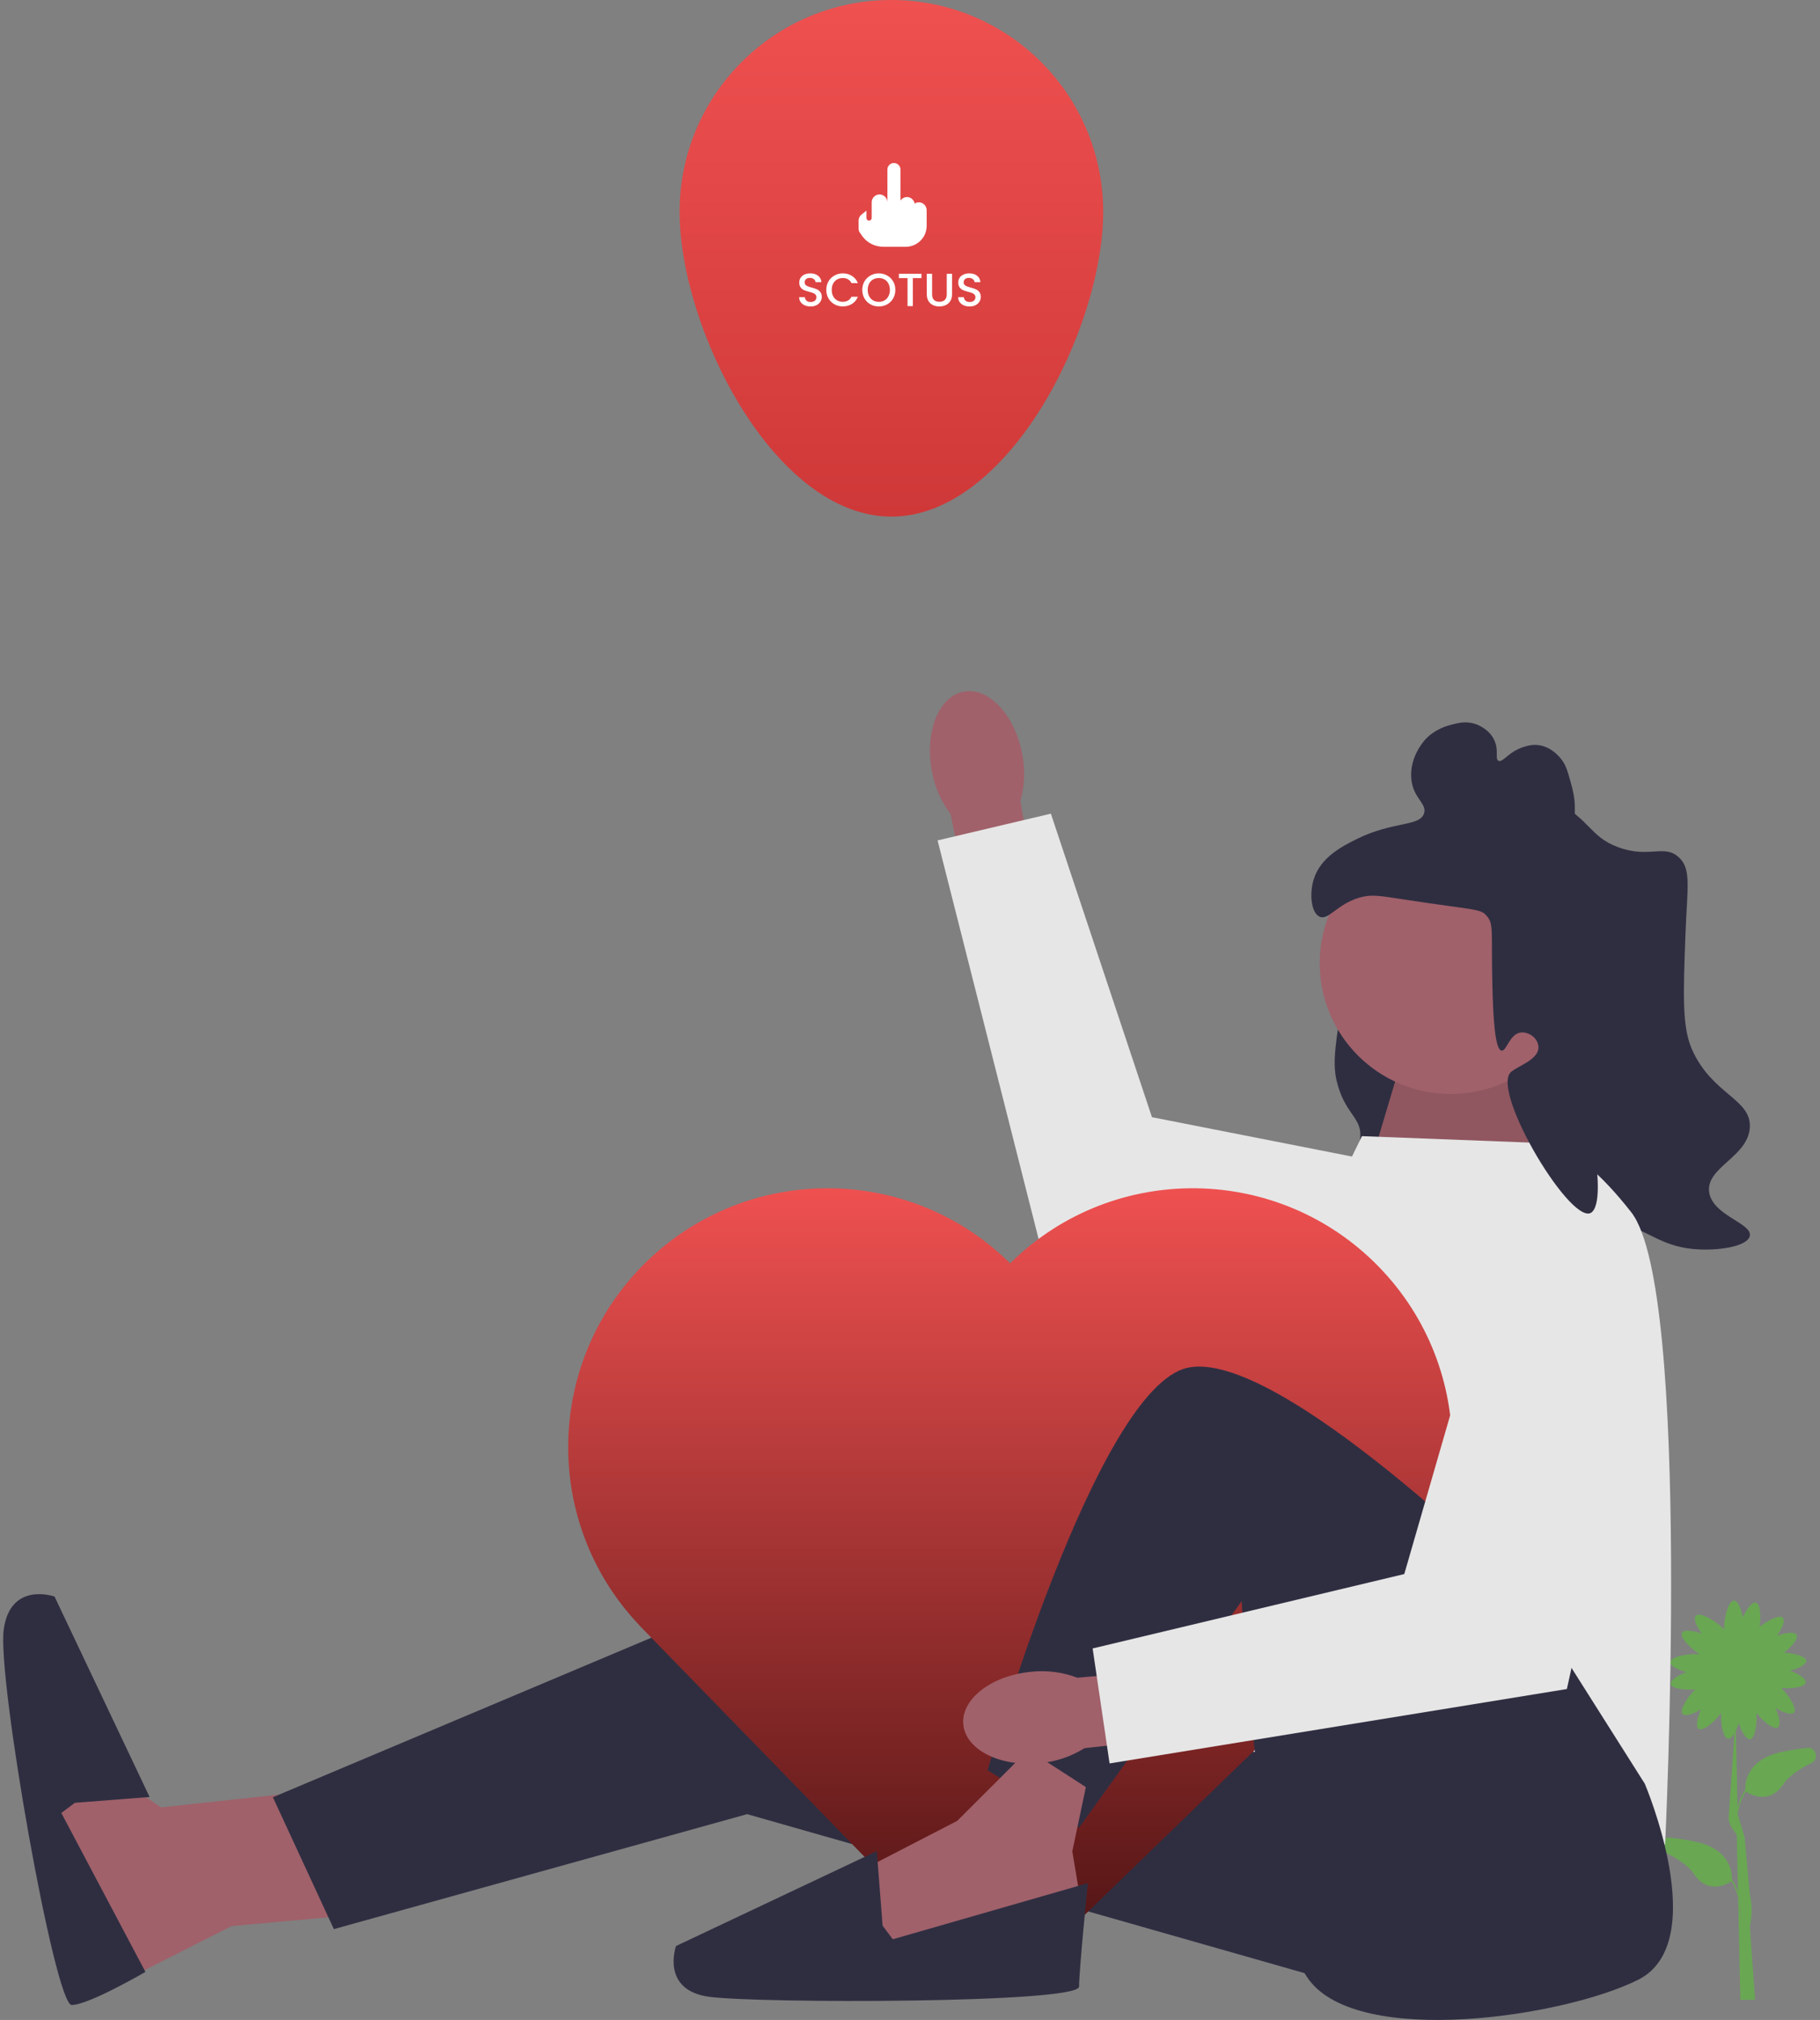 <svg width="391" height="434" viewBox="0 0 391 434" fill="none" xmlns="http://www.w3.org/2000/svg">
<rect x="0" y="0" width="391" height="434" fill="#808080" stroke="none"/>
<path d="M68.086 384.696L34.61 388.328L18.6 377.43L9.332 388.328L13.78 411.324L18.875 429.488L49.764 413.826L74.636 411.578L68.086 384.696Z" fill="#A0616A"/>
<path d="M237.648 346.188L156.87 344.735L58.625 386.149L71.725 414.484L160.508 389.782L298.05 429.015L279.129 336.017L237.648 346.188Z" fill="#2F2E41"/>
<path d="M16.084 387.344L32.139 386.097L11.717 343.025C11.717 343.025 2.257 339.689 0.801 350.076C-0.654 360.462 11.76 430.787 15.399 430.787C19.037 430.787 31.246 423.676 31.246 423.676L13.172 389.524L16.084 387.344L16.084 387.344L16.084 387.344Z" fill="#2F2E41"/>
<path d="M388.245 375.551C386.629 375.724 384.866 375.985 382.991 376.366C375.039 377.983 374.874 383.373 374.944 384.609L374.89 384.575C374.09 385.856 373.59 387.151 373.287 388.374L372.923 371.854C373.158 371.363 373.373 370.808 373.551 370.238C374.146 372.068 375.122 373.797 375.963 373.682C377.057 373.533 377.534 370.321 377.33 368.037C378.72 369.826 381.061 371.738 381.944 371.148C382.649 370.677 382.231 368.737 381.461 366.974C383.066 367.939 384.843 368.573 385.395 367.96C386.148 367.124 384.344 364.27 382.681 362.676C384.907 362.884 387.739 362.529 387.924 361.518C388.077 360.684 386.392 359.632 384.588 358.955C386.4 358.478 388.094 357.647 388.038 356.825C387.971 355.848 385.456 355.194 383.286 355.094C384.923 353.816 386.427 352.049 385.967 351.249C385.544 350.515 383.577 350.799 381.762 351.446C382.836 349.913 383.591 348.186 383.016 347.595C382.3 346.858 379.758 348.13 378.023 349.534C378.36 347.346 378.19 344.583 377.206 344.333C376.384 344.124 375.218 345.731 374.419 347.482C374.065 345.644 373.35 343.9 372.525 343.9C371.349 343.9 370.396 347.44 370.396 349.745C370.396 349.876 370.399 349.999 370.405 350.116C370.287 349.979 370.152 349.836 369.998 349.687C368.341 348.08 365.134 346.297 364.314 347.139C363.739 347.731 364.494 349.458 365.568 350.991C363.754 350.344 361.787 350.059 361.364 350.794C360.796 351.781 363.224 354.246 365.198 355.441C365.079 355.427 364.955 355.415 364.822 355.406C362.518 355.249 358.916 355.958 358.836 357.129C358.78 357.951 360.474 358.782 362.286 359.259C360.482 359.936 358.797 360.988 358.95 361.821C359.135 362.833 361.967 363.187 364.194 362.98C362.53 364.573 360.727 367.428 361.479 368.264C362.031 368.877 363.809 368.243 365.414 367.277C364.643 369.041 364.225 370.981 364.93 371.452C365.863 372.075 368.42 369.907 369.768 368.042C369.631 370.324 370.178 373.458 371.263 373.582C371.716 373.634 372.197 373.15 372.631 372.407L371.402 390.165C371.115 392.233 372.952 393.582 373.116 394.434L373.382 406.46C373.082 405.603 372.679 404.726 372.136 403.857L372.082 403.89C372.152 402.654 371.987 397.264 364.036 395.648C362.16 395.266 360.397 395.006 358.781 394.832C356.874 394.627 356.13 397.234 357.853 398.077C360.349 399.296 362.696 400.833 363.92 402.652C367.048 407.304 371.371 404.615 371.985 404.197C372.672 405.338 373.122 406.488 373.406 407.581L373.547 413.967C373.513 414.118 373.489 414.203 373.487 414.209L373.553 414.229L373.893 429.684L377.053 429.659L375.923 413.861C376.113 413.009 376.697 410.106 375.923 407.091L374.793 394.678C374.857 395.004 374.79 394.669 374.793 394.678L373.318 389.801C373.533 388.292 374.03 386.595 375.041 384.916C375.655 385.333 379.978 388.022 383.106 383.37C384.33 381.551 386.678 380.014 389.173 378.795C390.897 377.953 390.153 375.346 388.245 375.551ZM373.81 412.117L373.751 409.414C373.871 410.436 373.865 411.359 373.81 412.117Z" fill="#69A753"/>
<path d="M347.536 181.987C341.498 179.707 341.86 176.253 333.709 171.815C330.214 169.912 327.425 168.393 323.521 168.183C316.634 167.811 311.384 171.787 307.511 174.722C301.871 178.994 298.884 183.787 297.323 186.346C294.703 190.639 293.494 194.221 292.228 197.971C290.367 203.487 289.654 207.617 288.59 213.955C287.001 223.416 286.207 228.146 287.134 232.119C288.854 239.486 292.639 239.998 292.228 244.471C291.535 252.027 280.537 252.728 279.129 260.455C277.962 266.864 284.035 274.578 290.773 277.166C294.863 278.736 298.628 278.2 308.966 274.986C336.391 266.46 340.792 260.626 349.719 263.361C354.797 264.917 357.574 268.09 365.002 268.447C369.752 268.675 375.483 267.707 375.918 265.541C376.471 262.786 367.837 261.17 367.185 256.096C366.501 250.771 375.503 248.614 375.918 242.291C376.324 236.096 367.877 235.239 363.546 225.58C361.368 220.722 361.609 214.107 362.091 200.877C362.463 190.668 363.454 186.718 360.636 184.167C357.465 181.296 354.252 184.523 347.536 181.987H347.536V181.987Z" fill="#2F2E41"/>
<path d="M294.686 249.303L302.691 222.42L325.979 221.694L335.439 255.115L294.686 249.303Z" fill="#A0616A"/>
<path opacity="0.1" d="M294.686 249.303L302.691 222.42L325.979 221.694L335.439 255.115L294.686 249.303Z" fill="black"/>
<path d="M330.434 245.561L292.592 244.108L280.859 268.193L262.755 374.887L357.724 396.321C357.724 396.321 363.546 277.166 350.447 260.455C337.348 243.744 330.434 245.561 330.434 245.561H330.434V245.561Z" fill="#E6E6E6"/>
<path d="M311.663 235.047C327.206 235.047 339.806 222.468 339.806 206.95C339.806 191.433 327.206 178.853 311.663 178.853C296.12 178.853 283.52 191.433 283.52 206.95C283.52 222.468 296.12 235.047 311.663 235.047Z" fill="#A0616A"/>
<path d="M324.523 230.412C325.939 228.951 332.01 227.38 330.168 223.706C329.562 222.5 327.999 221.676 326.725 221.835C324.311 222.137 323.668 225.879 322.598 225.737C321.185 225.549 320.784 218.825 320.613 211.601C320.334 199.86 320.941 198.631 319.435 196.828C318.05 195.17 317.044 195.623 301.54 193.247C296.306 192.445 294.6 192.114 292.06 192.856C287.229 194.267 285.416 197.793 283.51 196.966C281.675 196.169 281.235 191.979 282.285 188.773C283.785 184.193 288.239 181.888 291.348 180.334C299.286 176.366 305.039 177.657 305.936 174.744C306.608 172.562 303.472 171.532 303.179 167.102C302.865 162.351 306.165 158.913 306.375 158.7C308.449 156.604 310.828 155.959 311.862 155.692C313.311 155.318 315.01 154.879 317.007 155.569C317.406 155.707 319.868 156.598 321 158.968C322.08 161.23 321.109 163.081 321.931 163.468C322.865 163.908 324.058 161.496 327.418 160.46C328.127 160.241 329.123 159.944 330.395 160.08C333.063 160.365 334.744 162.318 335.196 162.843C336.37 164.207 336.742 165.55 337.487 168.236C337.871 169.619 338.312 171.255 338.333 173.458C338.347 174.937 338.359 176.282 337.819 177.787C337.819 177.787 336.94 180.234 331.903 184.403C331.903 184.403 334.012 182.314 335.051 182.581C336.829 183.037 343.728 185.361 347.117 192.057C348.649 195.085 349.647 194.617 350.853 197.621C351.137 198.328 353.215 203.735 350.927 209.336C349.178 213.619 346.872 213.123 345.563 217.48C344.938 219.563 345.47 219.658 344.621 225.417C344.133 228.728 339.824 226.093 339.078 227.506C338.574 228.461 346.154 256.513 342.036 260.399C338.002 264.205 320.34 234.73 324.523 230.412L324.523 230.412V230.412Z" fill="#2F2E41"/>
<path d="M219.604 162.008C218.027 153.597 212.401 147.592 207.04 148.595C201.679 149.599 198.613 157.229 200.192 165.642C200.777 169.012 202.161 172.192 204.23 174.918L211.364 210.47L225.439 207.617L219.203 172.117C220.144 168.827 220.281 165.361 219.604 162.008Z" fill="#A0616A"/>
<path d="M324.766 255.242L247.482 240.037L225.763 174.82L201.426 180.567L225.841 276.91L313.322 288.402L324.766 255.242Z" fill="#E6E6E6"/>
<path d="M217.421 271.03C217.282 271.166 217.153 271.308 217.015 271.445C195.46 250.09 160.747 249.903 138.961 271.022C117.098 292.225 116.36 327.032 137.303 349.141L137.29 349.154L137.811 349.691L214.935 428.971L294.882 351.451L294.66 351.222C294.794 351.095 294.934 350.976 295.067 350.847C317.144 329.44 317.658 294.219 296.217 272.179C274.776 250.138 239.498 249.624 217.421 271.03L217.421 271.03Z" fill="url(#paint0_linear_6_102)"/>
<path d="M353.358 383.243C353.358 383.243 367.913 417.391 351.903 425.383C335.892 433.375 292.039 439.914 281.218 425.383C270.396 410.852 266.758 344.009 266.758 344.009L231.826 392.688L212.177 380.336C212.177 380.336 235.465 298.236 255.114 293.877C274.763 289.517 327.16 341.829 327.16 341.829L353.358 383.243L353.358 383.243Z" fill="#2F2E41"/>
<path d="M220.91 375.977L205.628 391.235L184.524 402.133L186.707 421.023L226.732 416.664L231.826 406.492L230.371 397.774L233.282 383.969L220.91 375.977Z" fill="#A0616A"/>
<path d="M189.618 413.758L188.368 397.728L145.226 418.117C145.226 418.117 141.885 427.562 152.288 429.015C162.692 430.468 231.826 430.468 231.826 426.836C231.826 423.203 233.717 404.604 233.717 404.604L191.801 416.664L189.618 413.758H189.618H189.618Z" fill="#2F2E41"/>
<path d="M221.421 359.203C212.893 360.047 206.416 365.125 206.955 370.544C207.494 375.963 214.844 379.67 223.376 378.824C226.789 378.533 230.082 377.43 232.98 375.608L269.072 371.574L267.438 357.329L231.475 360.472C228.273 359.254 224.826 358.818 221.421 359.203Z" fill="#A0616A"/>
<path d="M237 45.5C237 70.629 216.629 111 191.5 111C166.371 111 146 70.629 146 45.5C146 20.371 166.371 0 191.5 0C216.629 0 237 20.371 237 45.5Z" fill="url(#paint1_linear_6_102)"/>
<path d="M323.521 262.635L301.689 338.196L234.737 354.18L238.376 378.883L336.62 362.899L355.625 276.875L323.521 262.635Z" fill="#E6E6E6"/>
<path d="M199.082 45.15V48.525C199.082 51.021 197.043 53.025 194.582 53.025H189.801C188.008 53.025 186.356 52.217 185.301 50.81L184.809 50.107C184.563 49.826 184.457 49.474 184.457 49.088V47.4C184.457 46.908 184.668 46.416 185.09 46.099L186.145 45.256V46.838C186.145 47.154 186.391 47.4 186.707 47.4C186.989 47.4 187.27 47.154 187.27 46.838V43.463C187.27 42.549 188.008 41.775 188.957 41.775C189.871 41.775 190.645 42.549 190.645 43.463V36.431C190.645 35.658 191.243 35.025 192.051 35.025C192.825 35.025 193.457 35.658 193.457 36.431V43.111C193.739 42.654 194.266 42.338 194.864 42.338C195.672 42.338 196.34 42.935 196.516 43.744C196.762 43.568 197.043 43.463 197.395 43.463C198.309 43.463 199.082 44.236 199.082 45.15ZM174.15 65.845C173.683 65.845 173.263 65.765 172.89 65.605C172.516 65.439 172.223 65.205 172.01 64.905C171.796 64.605 171.69 64.255 171.69 63.855H172.91C172.936 64.155 173.053 64.402 173.26 64.595C173.473 64.788 173.77 64.885 174.15 64.885C174.543 64.885 174.85 64.792 175.07 64.605C175.29 64.412 175.4 64.165 175.4 63.865C175.4 63.632 175.33 63.442 175.19 63.295C175.056 63.148 174.886 63.035 174.68 62.955C174.48 62.875 174.2 62.788 173.84 62.695C173.386 62.575 173.016 62.455 172.73 62.335C172.45 62.209 172.21 62.015 172.01 61.755C171.81 61.495 171.71 61.148 171.71 60.715C171.71 60.315 171.81 59.965 172.01 59.665C172.21 59.365 172.49 59.135 172.85 58.975C173.21 58.815 173.626 58.735 174.1 58.735C174.773 58.735 175.323 58.905 175.75 59.245C176.183 59.578 176.423 60.038 176.47 60.625H175.21C175.19 60.372 175.07 60.155 174.85 59.975C174.63 59.795 174.34 59.705 173.98 59.705C173.653 59.705 173.386 59.788 173.18 59.955C172.973 60.122 172.87 60.362 172.87 60.675C172.87 60.889 172.933 61.065 173.06 61.205C173.193 61.339 173.36 61.445 173.56 61.525C173.76 61.605 174.033 61.692 174.38 61.785C174.84 61.912 175.213 62.038 175.5 62.165C175.793 62.292 176.04 62.489 176.24 62.755C176.446 63.015 176.55 63.365 176.55 63.805C176.55 64.159 176.453 64.492 176.26 64.805C176.073 65.118 175.796 65.372 175.43 65.565C175.07 65.752 174.643 65.845 174.15 65.845ZM177.515 62.285C177.515 61.605 177.672 60.995 177.985 60.455C178.305 59.915 178.735 59.495 179.275 59.195C179.822 58.889 180.418 58.735 181.065 58.735C181.805 58.735 182.462 58.919 183.035 59.285C183.615 59.645 184.035 60.158 184.295 60.825H182.925C182.745 60.459 182.495 60.185 182.175 60.005C181.855 59.825 181.485 59.735 181.065 59.735C180.605 59.735 180.195 59.839 179.835 60.045C179.475 60.252 179.192 60.548 178.985 60.935C178.785 61.322 178.685 61.772 178.685 62.285C178.685 62.798 178.785 63.248 178.985 63.635C179.192 64.022 179.475 64.322 179.835 64.535C180.195 64.742 180.605 64.845 181.065 64.845C181.485 64.845 181.855 64.755 182.175 64.575C182.495 64.395 182.745 64.122 182.925 63.755H184.295C184.035 64.422 183.615 64.935 183.035 65.295C182.462 65.655 181.805 65.835 181.065 65.835C180.412 65.835 179.815 65.685 179.275 65.385C178.735 65.079 178.305 64.655 177.985 64.115C177.672 63.575 177.515 62.965 177.515 62.285ZM188.799 65.845C188.153 65.845 187.556 65.695 187.009 65.395C186.469 65.088 186.039 64.665 185.719 64.125C185.406 63.578 185.249 62.965 185.249 62.285C185.249 61.605 185.406 60.995 185.719 60.455C186.039 59.915 186.469 59.495 187.009 59.195C187.556 58.889 188.153 58.735 188.799 58.735C189.453 58.735 190.049 58.889 190.589 59.195C191.136 59.495 191.566 59.915 191.879 60.455C192.193 60.995 192.349 61.605 192.349 62.285C192.349 62.965 192.193 63.578 191.879 64.125C191.566 64.665 191.136 65.088 190.589 65.395C190.049 65.695 189.453 65.845 188.799 65.845ZM188.799 64.855C189.259 64.855 189.669 64.752 190.029 64.545C190.389 64.332 190.669 64.032 190.869 63.645C191.076 63.252 191.179 62.798 191.179 62.285C191.179 61.772 191.076 61.322 190.869 60.935C190.669 60.548 190.389 60.252 190.029 60.045C189.669 59.839 189.259 59.735 188.799 59.735C188.339 59.735 187.929 59.839 187.569 60.045C187.209 60.252 186.926 60.548 186.719 60.935C186.519 61.322 186.419 61.772 186.419 62.285C186.419 62.798 186.519 63.252 186.719 63.645C186.926 64.032 187.209 64.332 187.569 64.545C187.929 64.752 188.339 64.855 188.799 64.855ZM197.961 58.825V59.755H196.111V65.775H194.971V59.755H193.111V58.825H197.961ZM200.246 58.825V63.255C200.246 63.782 200.382 64.178 200.656 64.445C200.936 64.712 201.322 64.845 201.816 64.845C202.316 64.845 202.702 64.712 202.976 64.445C203.256 64.178 203.396 63.782 203.396 63.255V58.825H204.536V63.235C204.536 63.802 204.412 64.282 204.166 64.675C203.919 65.069 203.589 65.362 203.176 65.555C202.762 65.749 202.306 65.845 201.806 65.845C201.306 65.845 200.849 65.749 200.436 65.555C200.029 65.362 199.706 65.069 199.466 64.675C199.226 64.282 199.106 63.802 199.106 63.235V58.825H200.246ZM208.31 65.845C207.843 65.845 207.423 65.765 207.05 65.605C206.677 65.439 206.383 65.205 206.17 64.905C205.957 64.605 205.85 64.255 205.85 63.855H207.07C207.097 64.155 207.213 64.402 207.42 64.595C207.633 64.788 207.93 64.885 208.31 64.885C208.703 64.885 209.01 64.792 209.23 64.605C209.45 64.412 209.56 64.165 209.56 63.865C209.56 63.632 209.49 63.442 209.35 63.295C209.217 63.148 209.047 63.035 208.84 62.955C208.64 62.875 208.36 62.788 208 62.695C207.547 62.575 207.177 62.455 206.89 62.335C206.61 62.209 206.37 62.015 206.17 61.755C205.97 61.495 205.87 61.148 205.87 60.715C205.87 60.315 205.97 59.965 206.17 59.665C206.37 59.365 206.65 59.135 207.01 58.975C207.37 58.815 207.787 58.735 208.26 58.735C208.933 58.735 209.483 58.905 209.91 59.245C210.343 59.578 210.583 60.038 210.63 60.625H209.37C209.35 60.372 209.23 60.155 209.01 59.975C208.79 59.795 208.5 59.705 208.14 59.705C207.813 59.705 207.547 59.788 207.34 59.955C207.133 60.122 207.03 60.362 207.03 60.675C207.03 60.889 207.093 61.065 207.22 61.205C207.353 61.339 207.52 61.445 207.72 61.525C207.92 61.605 208.193 61.692 208.54 61.785C209 61.912 209.373 62.038 209.66 62.165C209.953 62.292 210.2 62.489 210.4 62.755C210.607 63.015 210.71 63.365 210.71 63.805C210.71 64.159 210.613 64.492 210.42 64.805C210.233 65.118 209.957 65.372 209.59 65.565C209.23 65.752 208.803 65.845 208.31 65.845Z" fill="white"/>
<defs>
<linearGradient id="paint0_linear_6_102" x1="217.017" y1="255.305" x2="217.017" y2="428.971" gradientUnits="userSpaceOnUse">
<stop stop-color="#EF5050"/>
<stop offset="1" stop-color="#461010"/>
</linearGradient>
<linearGradient id="paint1_linear_6_102" x1="191.5" y1="0" x2="191.5" y2="111" gradientUnits="userSpaceOnUse">
<stop stop-color="#EF5050"/>
<stop offset="1" stop-color="#CF3838"/>
<stop offset="1" stop-color="#C13232"/>
</linearGradient>
</defs>
</svg>
